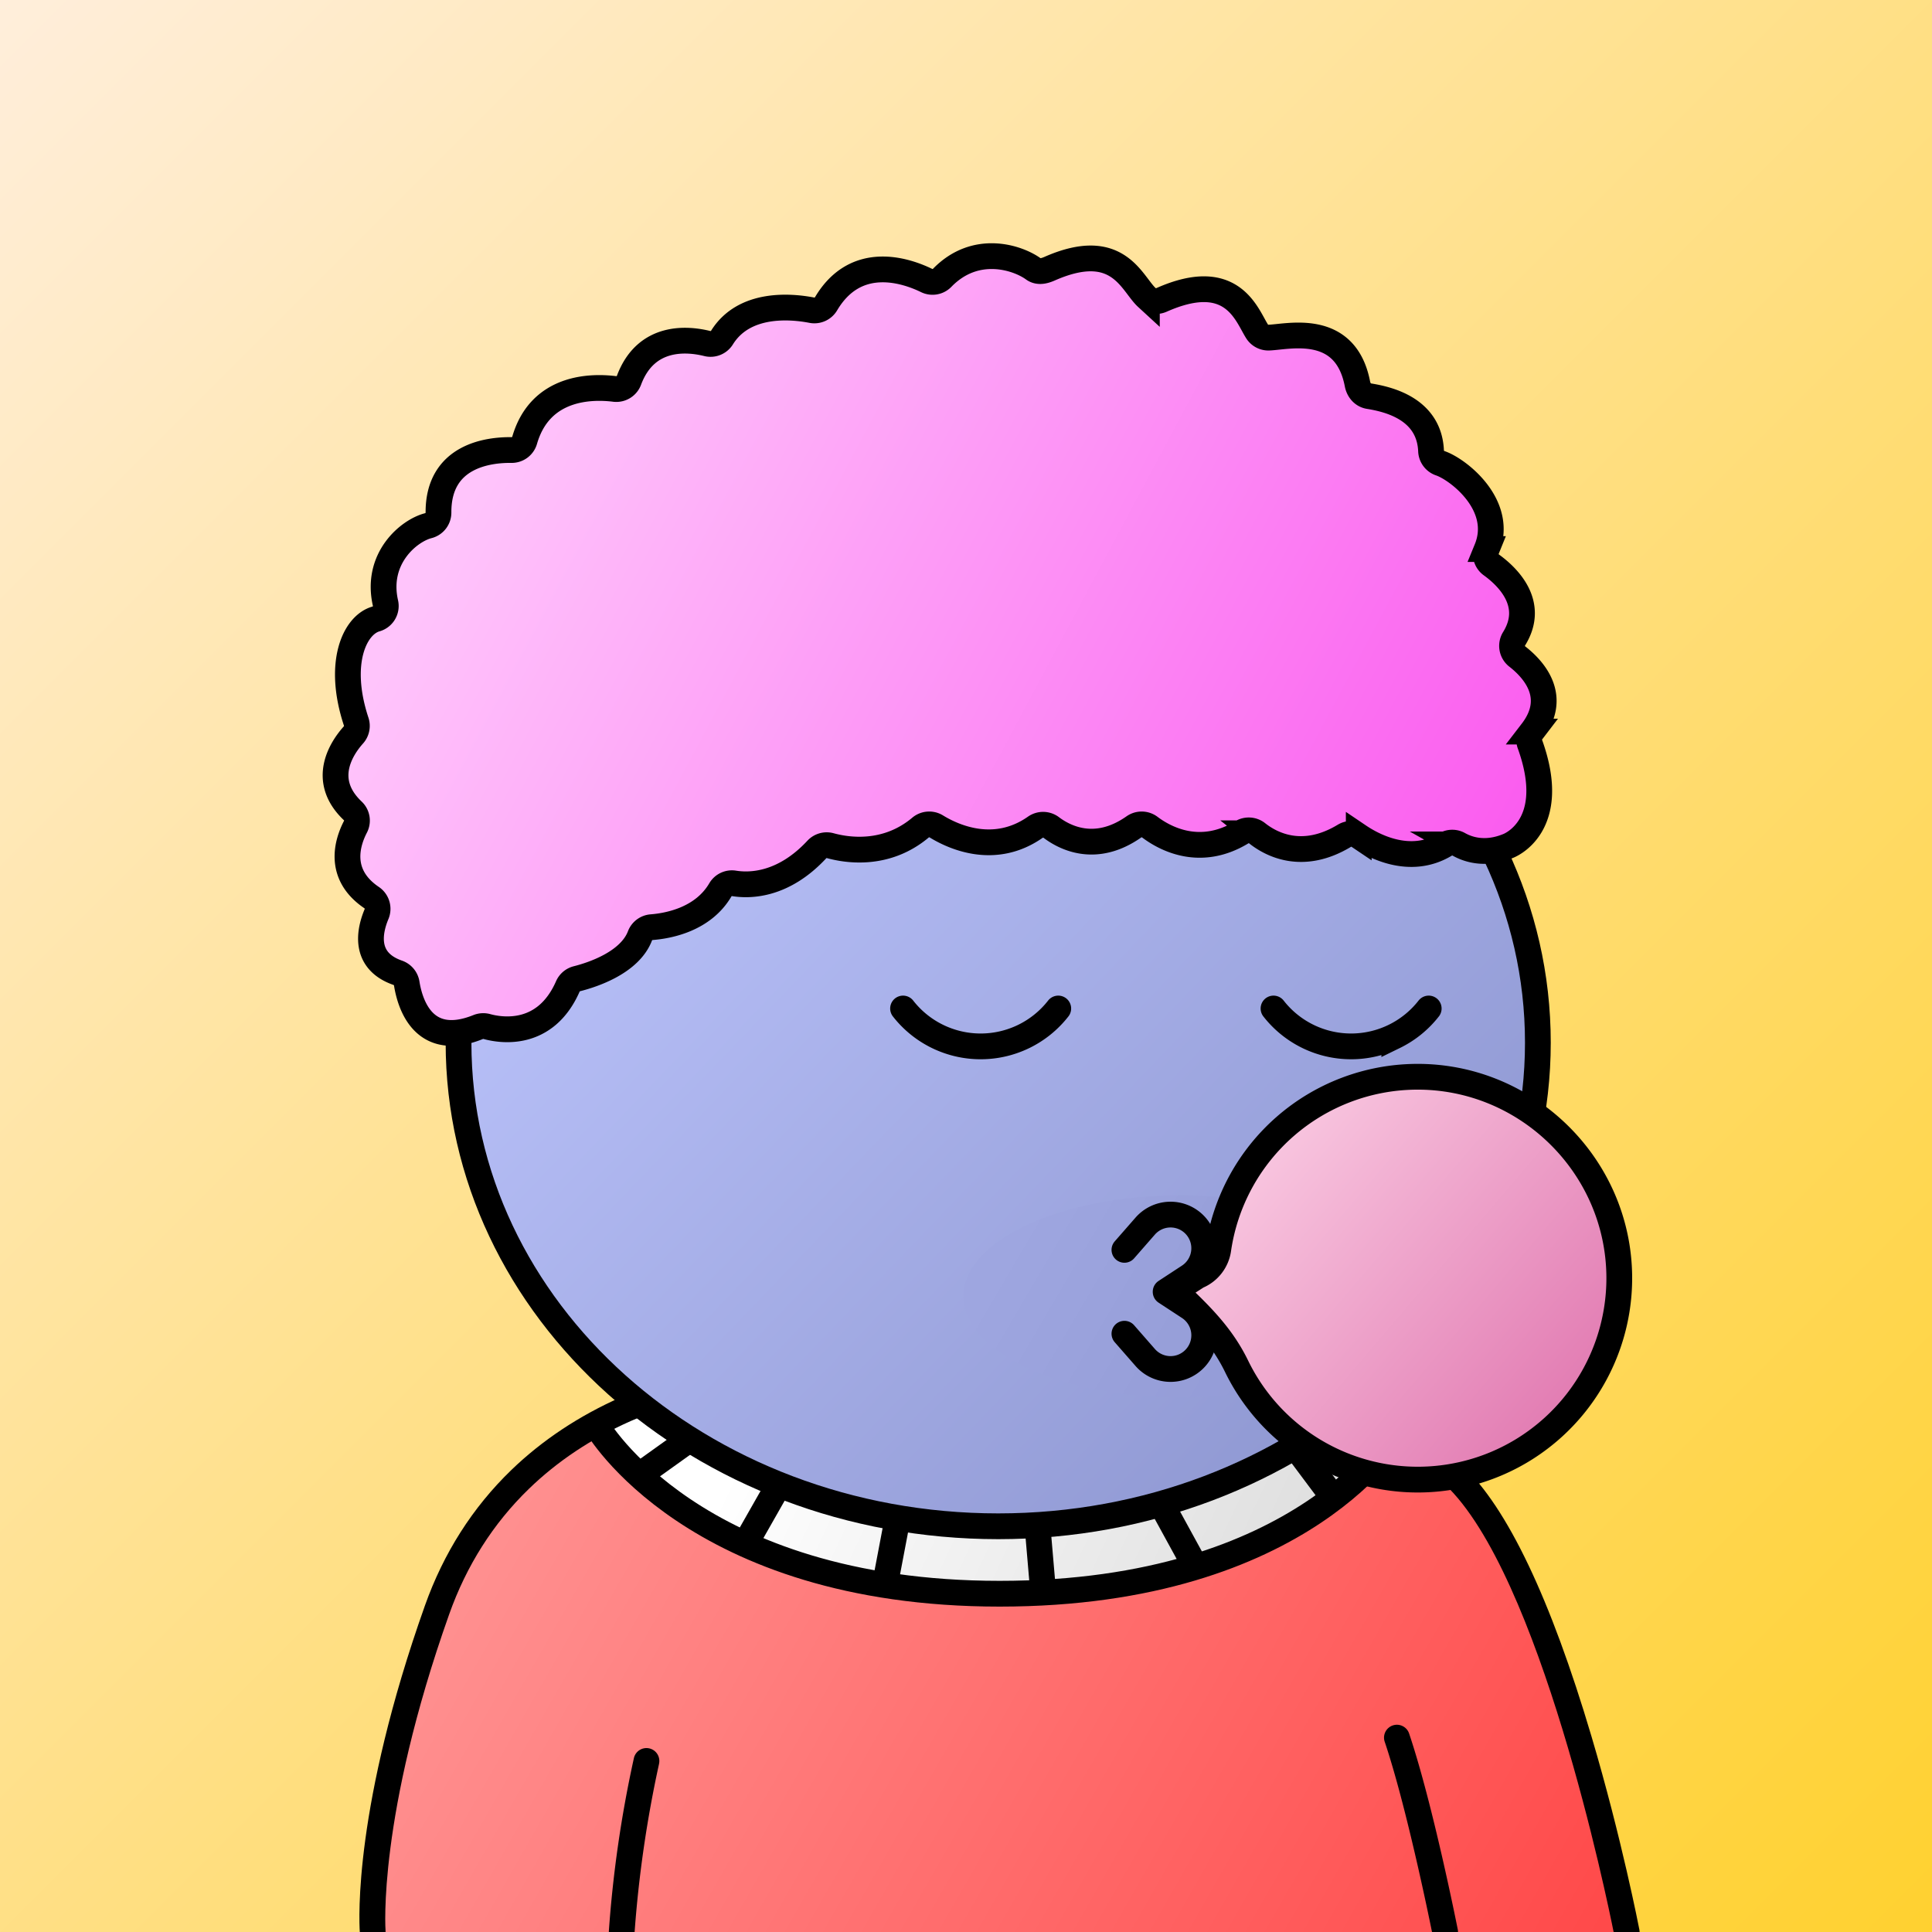 <svg class="•57" xmlns="http://www.w3.org/2000/svg" preserveAspectRatio="xMidYMin meet" fill="none" viewBox="0 0 1500 1500">
    <rect x="0" y="0" width="1500" height="1500" fill="#333333" stroke="none"/>
    <path fill="url(#prefix__a8)" d="M0 0h1500v1500H0z"></path><defs><linearGradient id="prefix__a8" x1="1500" y1="1500" x2="0" y2="0" gradientUnits="userSpaceOnUse"><stop stop-color="#FFD130"></stop><stop offset="1" stop-color="#FFEEDB"></stop></linearGradient></defs>
    <g clip-path="url(#prefix__clip0_316_3357)"><path d="M1263 1500H289.33l3.73-66.49 22.17-107.35L361 1203l57.62-67.7s38.18-26.49 102.86-54.62 195.37-13.16 195.37-13.16 198.15-21 351.31 38.59S1263 1500 1263 1500z" fill="url(#prefix__paint0_linear_316_3357)"></path><path d="M511.711 1369.31a922.445 922.445 0 00-19 130.69h-20v-.69a924.994 924.994 0 0119.51-134.6 10.03 10.03 0 014.513-6.07 10.03 10.03 0 017.473-1.17c2.549.6 4.759 2.18 6.157 4.39a10.01 10.01 0 011.317 7.45h.03zM1132 1500h-20.2c-2.81-13.91-20.24-98.71-36.65-147.51a9.998 9.998 0 012.79-10.89c1-.89 2.16-1.56 3.42-1.98a9.97 9.97 0 017.74.57c1.18.6 2.24 1.44 3.1 2.45.86 1.02 1.5 2.2 1.9 3.47 18.25 54.24 36.92 148 37.71 151.94.13.64.19 1.3.19 1.95z" fill="#000"></path><path d="M468.421 1100.21s-2.94 37 70.05 74.43c72.99 37.43 99.8 45.62 99.8 45.62s74.66 17.52 117.89 17.09c43.23-.43 122-9.29 122-9.29s82.32-21.7 109.62-40.47c27.299-18.77 89.219-60.09 89.219-60.09s-5.31-35.93-34.95-30.99c0 0-73.479 66.69-188.949 82.12-115.47 15.43-218.59-11.92-218.59-11.92l-122.51-70.64s-32.47-10.07-43.58 4.14z" fill="url(#prefix__paint1_linear_316_3357)"></path><path d="M1273 1500h-20.19c-4.9-24.54-57.1-278.34-131.07-347.58-76.33-71.44-231.579-74.83-235.219-74.9H587.29c-3.459.23-47.569 3.5-97.759 25.85-30.31 13.49-56.9 31.21-79 52.67-27.59 26.74-48.38 59.47-61.79 97.29-55.76 157.15-49.46 245-49.39 245.85v.82h-20c-.66-9.94-4.61-98 50.54-253.36 14.51-40.9 37.07-76.32 67.06-105.28 23.93-23.12 52.6-42.15 85.18-56.57 55.32-24.47 102.42-27.15 104.4-27.25h300.18c1.68 0 41.83.65 92.55 10.67 68.759 13.59 121.289 37 156.129 69.62 34.84 32.62 68.48 103.27 100.21 210.21 23.4 78.84 37.07 149.38 37.2 150.08.13.62.19 1.25.2 1.88z" fill="#000"></path><path d="M463.5 1107.36s74.88 130 312.65 130C1013.92 1237.36 1085 1111 1085 1111M496.359 1145.43l42.11-30.14M578.51 1198.9l27.58-48.52M687.039 1230.64l10.64-56M809.939 1236.42l-4.41-51.42M927.521 1215.06l-26.97-49.27M1030.14 1155.88l-24.54-32.82" stroke="#000" stroke-width="20" stroke-miterlimit="10"></path></g><defs><linearGradient id="prefix__paint0_linear_316_3357" x1="187" y1="998.5" x2="1199.5" y2="1575.5" gradientUnits="userSpaceOnUse"><stop stop-color="#FFA4A4"></stop><stop offset="1" stop-color="#FF4A4A"></stop></linearGradient><linearGradient id="prefix__paint1_linear_316_3357" x1="605" y1="1059.5" x2="1029" y2="1258" gradientUnits="userSpaceOnUse"><stop stop-color="#fff"></stop><stop offset="1" stop-color="#DCDCDC"></stop></linearGradient><clipPath id="prefix__clip0_316_3357"><path fill="#fff" d="M0 0h1500v1500H0z"></path></clipPath></defs>
    <path d="M775 1185c231.41 0 419-168.12 419-375.5 0-207.383-187.59-375.5-419-375.5-231.407 0-419 168.117-419 375.5 0 207.38 187.593 375.5 419 375.5z" fill="url(#prefix__body)"></path><path d="M775 1185c231.41 0 419-168.12 419-375.5 0-207.383-187.59-375.5-419-375.5-231.407 0-419 168.117-419 375.5 0 207.38 187.593 375.5 419 375.5z" stroke="#000" stroke-width="20"></path><defs><linearGradient id="prefix__body" x1="417" y1="495.5" x2="1096" y2="1147" gradientUnits="userSpaceOnUse"><stop stop-color="#BFC7FF"></stop><stop offset="1" stop-color="#8C95CF"></stop></linearGradient></defs>
    <path d="M701.129 783a76.42 76.42 0 00120.5 0M988.75 783a76.436 76.436 0 0060.25 29.41c11.62 0 23.08-2.649 33.52-7.745A76.462 76.462 0 001109.25 783" stroke="#000" stroke-width="20" stroke-miterlimit="10" stroke-linecap="round"></path><path d="M914.5 1058.5c8.9 0 17.6-2.64 25.001-7.58a45.056 45.056 0 0016.574-20.2 45.004 45.004 0 00-32.796-61.355 44.995 44.995 0 00-46.195 19.134A45 45 0 00914.5 1058.5z" fill="#000" stroke="#000" stroke-width="20" stroke-miterlimit="10" stroke-linecap="round"></path>
    <path d="M1086 1006.5c0 43.35-75.66 78.5-169 78.5-93.336 0-169-35.11-169-78.5 0-43.386 75.664-78.5 169-78.5 93.34 0 169 35.146 169 78.5z" fill="url(#prefix__paint0_linear_316_1635)"></path><path d="M905 1002.88L923.13 991a26.139 26.139 0 004.16-40.35v0a26.143 26.143 0 00-19.36-7.63 26.144 26.144 0 00-18.8 8.92L873 970.38M905 1003l18.13 11.88a26.115 26.115 0 0110.312 30.61 26.15 26.15 0 01-6.152 9.73v0a26.233 26.233 0 01-8.883 5.84 26.052 26.052 0 01-10.475 1.81 26.056 26.056 0 01-10.33-2.51 26.14 26.14 0 01-8.472-6.42L873 1035.5" stroke="#000" stroke-width="20" stroke-miterlimit="10" stroke-linecap="round"></path><path d="M1099.27 836a156.437 156.437 0 00-153.41 134 26.565 26.565 0 01-16.18 20.75L919 997.62a6.417 6.417 0 00-2.92 4.75c-.097.96.026 1.94.358 2.84.333.91.867 1.74 1.562 2.41 17.18 16.44 31.57 31.63 42 53a156.43 156.43 0 0073.45 72.93 156.405 156.405 0 00102.91 11.11 156.362 156.362 0 0087.32-55.57 156.458 156.458 0 0033.52-97.93c-.7-86.04-71.79-155.92-157.93-155.16z" fill="url(#prefix__paint1_linear_316_1635)" stroke="#000" stroke-width="20" stroke-miterlimit="10"></path><defs><linearGradient id="prefix__paint0_linear_316_1635" x1="792.5" y1="952.531" x2="1032.33" y2="1093.21" gradientUnits="userSpaceOnUse"><stop stop-color="#9EA6E0"></stop><stop offset=".519" stop-color="#979FD9"></stop><stop offset=".777" stop-color="#949CD7"></stop><stop offset="1" stop-color="#939BD6"></stop></linearGradient><linearGradient id="prefix__paint1_linear_316_1635" x1="985.001" y1="890.001" x2="1232.5" y2="1101" gradientUnits="userSpaceOnUse"><stop stop-color="#F8C5DF"></stop><stop offset="1" stop-color="#E178B0"></stop></linearGradient></defs>
    <path d="M1189.38 568.001a10.407 10.407 0 00-1.98 4.502c-.29 1.637-.18 3.32.31 4.908 23.49 64.7-16.84 79.42-16.84 79.42-17.85 7.34-31.27 2.64-38.16-1.24a10.512 10.512 0 00-10.62.13c-27.22 16.44-55.56 1.29-67.16-6.55a10.383 10.383 0 00-5.55-1.766c-1.98-.048-3.93.471-5.63 1.496-32.85 19.84-57.26 6.36-67.67-1.92a10.527 10.527 0 00-12.05-.74c-32.52 19.74-59.81 4.64-71.37-4.09a10.489 10.489 0 00-12.37-.12c-29.69 20.81-53.63 8.37-64.18.37a10.491 10.491 0 00-12.34-.11c-31.71 22.15-63.62 7.45-76.9-.71a10.492 10.492 0 00-12.24 1c-26.85 22.5-57.29 17.5-70 14a10.467 10.467 0 00-10.48 3c-26.07 28-51.91 28.25-64.16 26.29a10.376 10.376 0 00-10.64 4.9c-13.53 23.17-40.52 28.09-53.48 29.09a10.494 10.494 0 00-9 6.76c-8 20.93-37.11 30.28-49 33.28a10.472 10.472 0 00-7 5.94c-17.51 39.88-52 34.16-62.87 31.16a10.711 10.711 0 00-6.8.41c-42.71 17.18-53-18.53-55.42-33.83a10.586 10.586 0 00-7-8.32c-27.18-9.49-21.71-33-16.44-45.55a10.547 10.547 0 00-3.85-12.84c-26.85-18.17-18.73-43.06-12.5-55a10.38 10.38 0 00-2.09-12.3c-25.49-24.15-8.28-49.19.52-59a10.518 10.518 0 002.11-10.34c-15-45.36-1.2-75 15.37-79.67a10.443 10.443 0 007.38-12.32c-7.9-34.74 18.12-56.24 33.22-60.1a10.482 10.482 0 007.94-10.14c-.26-44.36 39.11-48.82 56.69-48.6a10.422 10.422 0 0010.17-7.49c12.15-42.17 52.24-42.15 69.95-39.93a10.472 10.472 0 0011.09-6.75c13.32-35.63 45.83-32.24 60.79-28.51a10.463 10.463 0 0011.42-4.63c17.35-27.85 54-24.3 69.76-21.25a10.522 10.522 0 0011.05-5c23.28-39.29 62.4-25.7 78.15-18a10.436 10.436 0 0012-2.15c26.1-26.84 58.88-15.61 70.88-6.86 3.76 2.74 8.3 1.63 12.56-.24 53.29-23.45 63.52 11.41 75.49 22.41a10.52 10.52 0 005.442 2.625 10.52 10.52 0 005.988-.805c55.13-24.44 66 11.82 74.17 24.56a10.335 10.335 0 009.07 4.74c15-.51 59.53-12.4 68.82 36 .91 4.74 4.13 8.67 8.9 9.44 14.88 2.39 46.89 9.68 48.24 42.63.1 2.113.84 4.145 2.12 5.833a10.5 10.5 0 005.03 3.627c14 4.78 50 32.66 36.09 66.63a10.34 10.34 0 00-.34 6.767c.65 2.23 2.02 4.178 3.91 5.533 12.36 8.92 34.63 30 17.61 57.42a10.446 10.446 0 00-1.36 7.364 10.437 10.437 0 003.91 6.386c12.51 9.74 32.24 31.07 11.34 58.25z" fill="url(#prefix__paint0_linear_316_38)" stroke="#000" stroke-width="20" stroke-miterlimit="10"></path><defs><linearGradient id="prefix__paint0_linear_316_38" x1="394.001" y1="333.002" x2="1199" y2="763.502" gradientUnits="userSpaceOnUse"><stop stop-color="#FFC4FB"></stop><stop offset="1" stop-color="#FA53EE"></stop></linearGradient></defs>
  </svg>